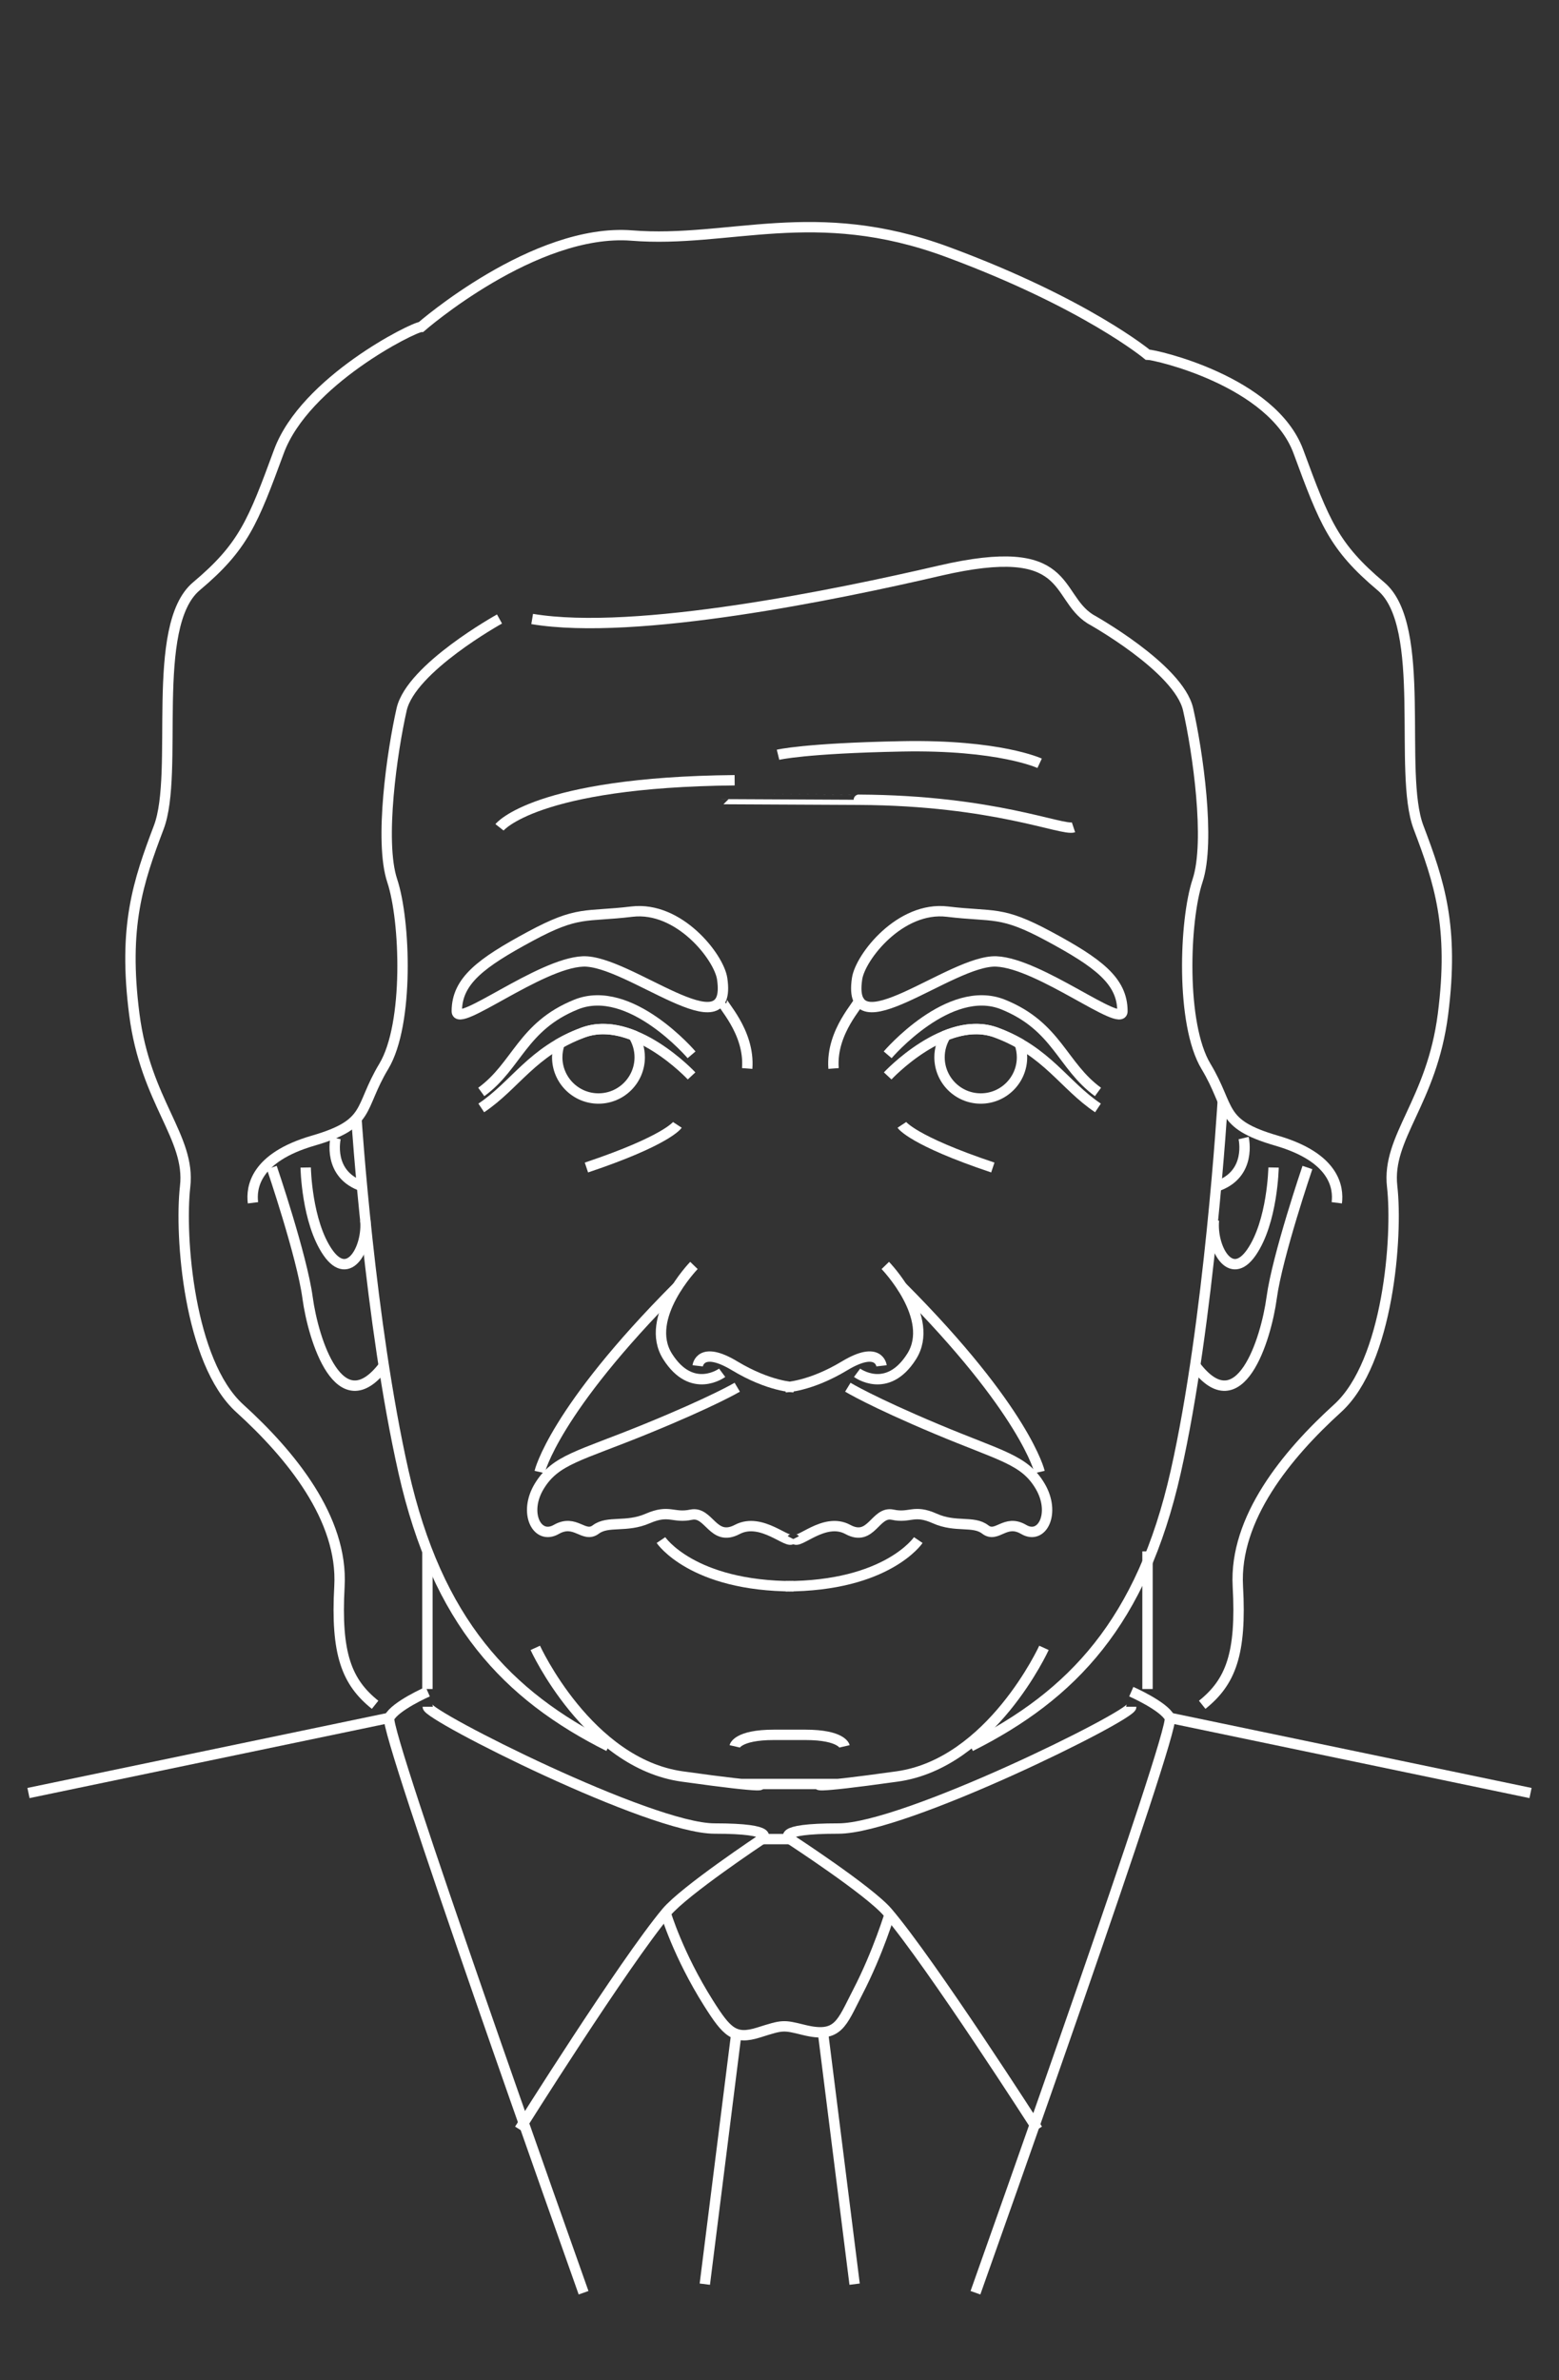 <?xml version="1.0" encoding="utf-8"?>
<!-- Generator: Adobe Illustrator 16.0.0, SVG Export Plug-In . SVG Version: 6.00 Build 0)  -->
<!DOCTYPE svg PUBLIC "-//W3C//DTD SVG 1.1//EN" "http://www.w3.org/Graphics/SVG/1.1/DTD/svg11.dtd">
<svg version="1.1" id="Capa_2" xmlns="http://www.w3.org/2000/svg" xmlns:xlink="http://www.w3.org/1999/xlink" x="0px" y="0px"
	 width="451px" height="688.071px" viewBox="0 0 451 688.071" enable-background="new 0 0 451 688.071" xml:space="preserve">
<rect x="0" y="0" width="451" height="688.071" fill="#333333" stroke="none"/>
<g>
	<path fill="none" stroke="#ffffff" stroke-width="3" stroke-miterlimit="10" d="M353.725,318.341c0,0-3.811,63.828-13.61,107.205
		c-9.799,43.379-29.943,64.549-59.343,79.312"/>
	<path fill="none" stroke="#ffffff" stroke-width="3" stroke-miterlimit="10" d="M256.109,365.836c0,0,14.688,15.156,7.611,26.324
		c-7.078,11.166-15.779,4.703-15.779,4.703"/>
	<path fill="none" stroke="#ffffff" stroke-width="3" stroke-miterlimit="10" d="M255.02,394.854c0,0-0.688-6.018-10.688,0
		s-17.078,6.186-17.078,6.186"/>
	<path fill="none" stroke="#ffffff" stroke-width="3" stroke-miterlimit="10" d="M300.752,425.545c0,0-4.025-17.623-39.85-53.543"/>
	<path fill="none" stroke="#ffffff" stroke-width="3" stroke-miterlimit="10" d="M256.795,311.04c0,0,16.736-17.966,31.436-12.521
		c14.701,5.445,19.601,15.244,29.398,21.777"/>
	<path fill="none" stroke="#ffffff" stroke-width="3" stroke-miterlimit="10" d="M256.795,304.937c0,0,17.783-20.848,33.404-14.53
		c15.621,6.318,17.016,17.689,27.43,25.271"/>
	<path fill="none" stroke="#ffffff" stroke-width="3" stroke-miterlimit="10" d="M260.902,325.195c0,0,2.971,4.513,26.309,12.327"/>
	<path fill="none" stroke="#ffffff" stroke-width="3" stroke-miterlimit="10" d="M247.941,282.938
		c0.945-6.31,12.504-21.024,26.115-19.391c13.61,1.633,15.452-0.384,29.416,7.146c14.155,7.632,21.231,12.835,21.231,21.653
		c0,5.145-23.953-13.879-36.476-14.396C275.158,277.412,244.762,304.185,247.941,282.938z"/>
	<path fill="none" stroke="#ffffff" stroke-width="3" stroke-miterlimit="10" d="M288.23,298.519
		c-4.875-1.806-9.974-1.029-14.611,0.805c-1.148,1.835-1.824,3.997-1.824,6.321c0,6.588,5.342,11.929,11.93,11.929
		s11.93-5.341,11.93-11.929c0-1.406-0.258-2.751-0.704-4.004C292.943,300.5,290.73,299.444,288.23,298.519z"/>
	<path fill="none" stroke="#ffffff" stroke-width="3" stroke-miterlimit="10" d="M378.223,337.522c0,0-8.709,25.555-10.344,37.646
		c-1.633,12.09-9.25,36.533-22.047,19.686"/>
	<path fill="none" stroke="#ffffff" stroke-width="3" stroke-miterlimit="10" d="M368.424,337.522c0,0-0.271,15.686-6.396,24.545
		s-11.623-1.492-10.851-9.312"/>
	<path fill="none" stroke="#ffffff" stroke-width="3" stroke-miterlimit="10" d="M359.764,329.006c0,0,2.533,10.587-7.912,14.004"/>
	<path fill="none" stroke="#ffffff" stroke-width="3" stroke-miterlimit="10" d="M245.266,401.038c0,0,6.859,4.188,25.656,12.082
		s25.402,8.805,29.975,16.518c4.57,7.711,0.646,15.691-4.758,12.52c-5.404-3.176-7.715,2.629-11.131,0
		c-3.418-2.631-8.498-0.453-14.594-3.176s-7.111,0-12.191-1.09c-5.082-1.088-6.098,7.982-12.957,4.266
		c-6.856-3.721-14.477,4.645-15.494,2.641"/>
	<path fill="none" stroke="#ffffff" stroke-width="3" stroke-miterlimit="10" d="M265.646,445.229c0,0-8.994,13.352-38.394,13.352"
		/>
	<path fill="none" stroke="#ffffff" stroke-width="3" stroke-miterlimit="10" d="M103.131,323.562c0,0,3.811,58.606,13.611,101.983
		c9.799,43.379,29.943,64.549,59.342,79.312"/>
	<path fill="none" stroke="#ffffff" stroke-width="3" stroke-miterlimit="10" d="M154.852,476.391c0,0,15.244,33.365,42.467,37.178
		c27.221,3.811,22.32,2.178,22.32,2.178h17.578c0,0-4.9,1.633,22.32-2.178c27.223-3.812,42.467-37.178,42.467-37.178"/>
	<path fill="none" stroke="#ffffff" stroke-width="3" stroke-miterlimit="10" d="M200.748,365.836c0,0-14.689,15.156-7.613,26.324
		c7.078,11.166,15.779,4.703,15.779,4.703"/>
	<path fill="none" stroke="#ffffff" stroke-width="3" stroke-miterlimit="10" d="M201.836,394.854c0,0,0.688-6.018,10.688,0
		s17.078,6.186,17.078,6.186"/>
	<path fill="none" stroke="#ffffff" stroke-width="3" stroke-miterlimit="10" d="M156.104,425.545c0,0,4.027-17.623,39.852-53.543"
		/>
	<path fill="none" stroke="#ffffff" stroke-width="3" stroke-miterlimit="10" d="M200.061,311.04c0,0-16.736-17.966-31.436-12.521
		s-19.6,15.244-29.398,21.777"/>
	<path fill="none" stroke="#ffffff" stroke-width="3" stroke-miterlimit="10" d="M200.061,304.937c0,0-17.783-20.848-33.404-14.53
		c-15.619,6.317-17.016,17.689-27.43,25.271"/>
	<path fill="none" stroke="#ffffff" stroke-width="3" stroke-miterlimit="10" d="M195.955,325.195c0,0-2.973,4.513-26.311,12.327"/>
	<path fill="none" stroke="#ffffff" stroke-width="3" stroke-miterlimit="10" d="M208.914,282.938
		c-0.945-6.31-12.504-21.024-26.115-19.391c-13.611,1.633-15.451-0.384-29.416,7.146c-14.156,7.632-21.232,12.835-21.232,21.653
		c0,5.145,23.953-13.879,36.475-14.396C181.697,277.412,212.092,304.185,208.914,282.938z"/>
	<path fill="none" stroke="#ffffff" stroke-width="3" stroke-miterlimit="10" d="M168.625,298.519
		c4.875-1.806,9.973-1.029,14.611,0.805c1.148,1.835,1.824,3.997,1.824,6.321c0,6.588-5.34,11.929-11.93,11.929
		c-6.586,0-11.93-5.341-11.93-11.929c0-1.406,0.258-2.751,0.703-4.004C163.912,300.5,166.123,299.444,168.625,298.519z"/>
	<path fill="none" stroke="#ffffff" stroke-width="3" stroke-miterlimit="10" d="M78.633,337.522c0,0,8.709,25.555,10.344,37.646
		c1.633,12.09,9.25,36.533,22.047,19.686"/>
	<path fill="none" stroke="#ffffff" stroke-width="3" stroke-miterlimit="10" d="M88.432,337.522c0,0,0.271,15.686,6.396,24.545
		s11.621-1.492,10.85-9.312"/>
	<path fill="none" stroke="#ffffff" stroke-width="3" stroke-miterlimit="10" d="M97.09,329.006c0,0-2.531,10.587,7.916,14.004"/>
	<path fill="none" stroke="#ffffff" stroke-width="3" stroke-miterlimit="10" d="M213.277,401.038c0,0-7.059,4.188-26.406,12.082
		c-19.347,7.895-26.146,8.805-30.854,16.518c-4.705,7.711-0.664,15.691,4.898,12.52c5.561-3.176,7.941,2.629,11.457,0
		c3.516-2.631,8.746-0.453,15.021-3.176c6.273-2.723,7.318,0,12.549-1.09c5.231-1.088,6.275,7.982,13.334,4.266
		c7.061-3.721,14.904,4.645,15.949,2.641"/>
	<path fill="none" stroke="#ffffff" stroke-width="3" stroke-miterlimit="10" d="M191.209,445.229c0,0,8.994,13.352,38.393,13.352"
		/>
	<path fill="none" stroke="#ffffff" stroke-width="3" stroke-miterlimit="10" d="M212.523,504.856c0,0,0.756-3.32,11.367-3.32h9.074
		c10.609,0,11.367,3.32,11.367,3.32"/>
	<path fill="none" stroke="#ffffff" stroke-width="3" stroke-miterlimit="10" d="M248.428,289.214
		c0.566,0.777-8.107,8.822-7.291,19.679"/>
	<path fill="none" stroke="#ffffff" stroke-width="3" stroke-miterlimit="10" d="M208.865,289.214
		c-0.566,0.777,8.107,8.822,7.291,19.679"/>
	<path fill="none" stroke="#ffffff" stroke-width="3" stroke-miterlimit="10" d="M144.502,178.947c0,0-25.59,14.153-28.312,26.131
		c-2.721,11.978-6.531,38.108-2.721,49.543c3.811,11.434,4.908,41.441-2.445,53.658c-7.354,12.218-3.543,16.573-20.42,21.474
		c-16.879,4.899-17.967,13.61-17.422,17.966"/>
	<path fill="none" stroke="#ffffff" stroke-width="3" stroke-miterlimit="10" d="M144.502,239.176c0,0,10.283-13.067,68.023-13.61"
		/>
	<path fill="none" stroke="#ffffff" stroke-width="3" stroke-miterlimit="10" d="M310.551,239.176
		c-3.266,1.089-22.93-7.779-62.096-7.973c-39.166-0.194-39.166-0.193-39.166-0.193"/>
	<path fill="none" stroke="#ffffff" stroke-width="3" stroke-miterlimit="10" d="M300.752,220.665c0,0-11.648-5.445-39.85-4.899
		c-28.203,0.545-35.826,2.431-35.826,2.431"/>
	<path fill="none" stroke="#ffffff" stroke-width="3" stroke-miterlimit="10" d="M108.51,492.848
		c-8.199-6.564-11.4-14.668-10.311-34.268c1.088-19.6-14.154-38.111-28.854-51.447c-14.701-13.336-17.422-49.815-15.789-64.124
		c1.633-14.306-11.434-24.348-14.699-49.781c-3.268-25.433,1.088-38.265,7.076-54.053c5.99-15.789-2.721-58.254,10.889-69.688
		c13.611-11.434,16.334-18.51,23.854-38.926c7.521-20.416,38.979-36.05,41.156-36.05c0,0,32.791-28.651,60.967-26.414
		c28.176,2.238,52.854-9.454,91.258,4.734c39.992,14.776,57.904,29.691,57.904,29.691c2.178,0,36.135,7.622,43.656,28.038
		c7.52,20.416,10.242,27.492,23.854,38.926c13.612,11.434,4.9,53.898,10.89,69.688c5.987,15.788,10.342,28.62,7.075,54.053
		c-3.266,25.434-16.332,35.476-14.698,49.781c1.635,14.308-1.088,50.787-15.787,64.125c-14.701,13.336-29.945,31.848-28.855,51.445
		c1.09,19.6-2.108,27.703-10.311,34.268"/>
	
		<line fill="none" stroke="#ffffff" stroke-width="3" stroke-miterlimit="10" x1="123.646" y1="448.499" x2="123.646" y2="488.284"/>
	
		<line fill="none" stroke="#ffffff" stroke-width="3" stroke-miterlimit="10" x1="331.961" y1="448.499" x2="331.961" y2="488.284"/>
	<path fill="none" stroke="#ffffff" stroke-width="3" stroke-miterlimit="10" d="M300.166,615.592c0,0-30.805-48.031-43.395-62.781
		c-5.318-6.229-28.232-21.137-28.232-21.137s-4.943-3.053,14.02-3.053c18.961,0,84.705-32.553,84.705-35.203"/>
	<path fill="none" stroke="#ffffff" stroke-width="3" stroke-miterlimit="10" d="M192.564,553.042c0,0,3.562,12.057,12.393,26.041
		c5.334,8.441,7.518,10.709,14.541,8.494c7.025-2.217,7.025-2.217,13.037-0.734c10.031,2.475,10.889-1.867,15.533-10.822
		c6.053-11.676,9.471-23.209,9.471-23.209"/>
	<line fill="none" stroke="#ffffff" stroke-width="3" stroke-miterlimit="10" x1="238.066" y1="587.485" x2="247.23" y2="660.338"/>
	
		<line fill="none" stroke="#ffffff" stroke-width="3" stroke-miterlimit="10" x1="213.061" y1="587.485" x2="203.896" y2="660.338"/>
	<path fill="none" stroke="#ffffff" stroke-width="3" stroke-miterlimit="10" d="M327.264,489.053c0,0,9.418,4.125,11.14,7.568
		c1.721,3.439-52.22,154.842-56.218,166.197"/>
	
		<line fill="none" stroke="#ffffff" stroke-width="3" stroke-miterlimit="10" x1="338.402" y1="496.622" x2="442.762" y2="518.354"/>
	<path fill="none" stroke="#ffffff" stroke-width="3" stroke-miterlimit="10" d="M150.281,615.592c0,0,30.172-48.031,42.504-62.781
		c5.211-6.229,27.652-21.137,27.652-21.137s4.842-3.053-13.73-3.053c-18.574,0-82.969-32.553-82.969-35.203"/>
	<path fill="none" stroke="#ffffff" stroke-width="3" stroke-miterlimit="10" d="M123.738,489.053c0,0-9.418,4.125-11.139,7.568
		c-1.719,3.439,52.219,154.842,56.219,166.197"/>
	<line fill="none" stroke="#ffffff" stroke-width="3" stroke-miterlimit="10" x1="112.6" y1="496.622" x2="8.238" y2="518.354"/>
	
		<line fill="none" stroke="#ffffff" stroke-width="3" stroke-miterlimit="10" x1="220.438" y1="531.674" x2="228.539" y2="531.674"/>
	<path fill="none" stroke="#ffffff" stroke-width="3" stroke-miterlimit="10" d="M153.949,178.947
		c30.006,5.002,88.471-7.127,117.846-13.953c38.521-8.95,33.023,7.233,43.6,13.953c0,0,25.589,14.153,28.312,26.131
		s6.533,38.108,2.723,49.543c-3.812,11.434-4.91,41.441,2.443,53.658c7.354,12.218,3.545,16.573,20.422,21.474
		c16.877,4.899,17.967,13.61,17.422,17.966"/>
</g>
</svg>
